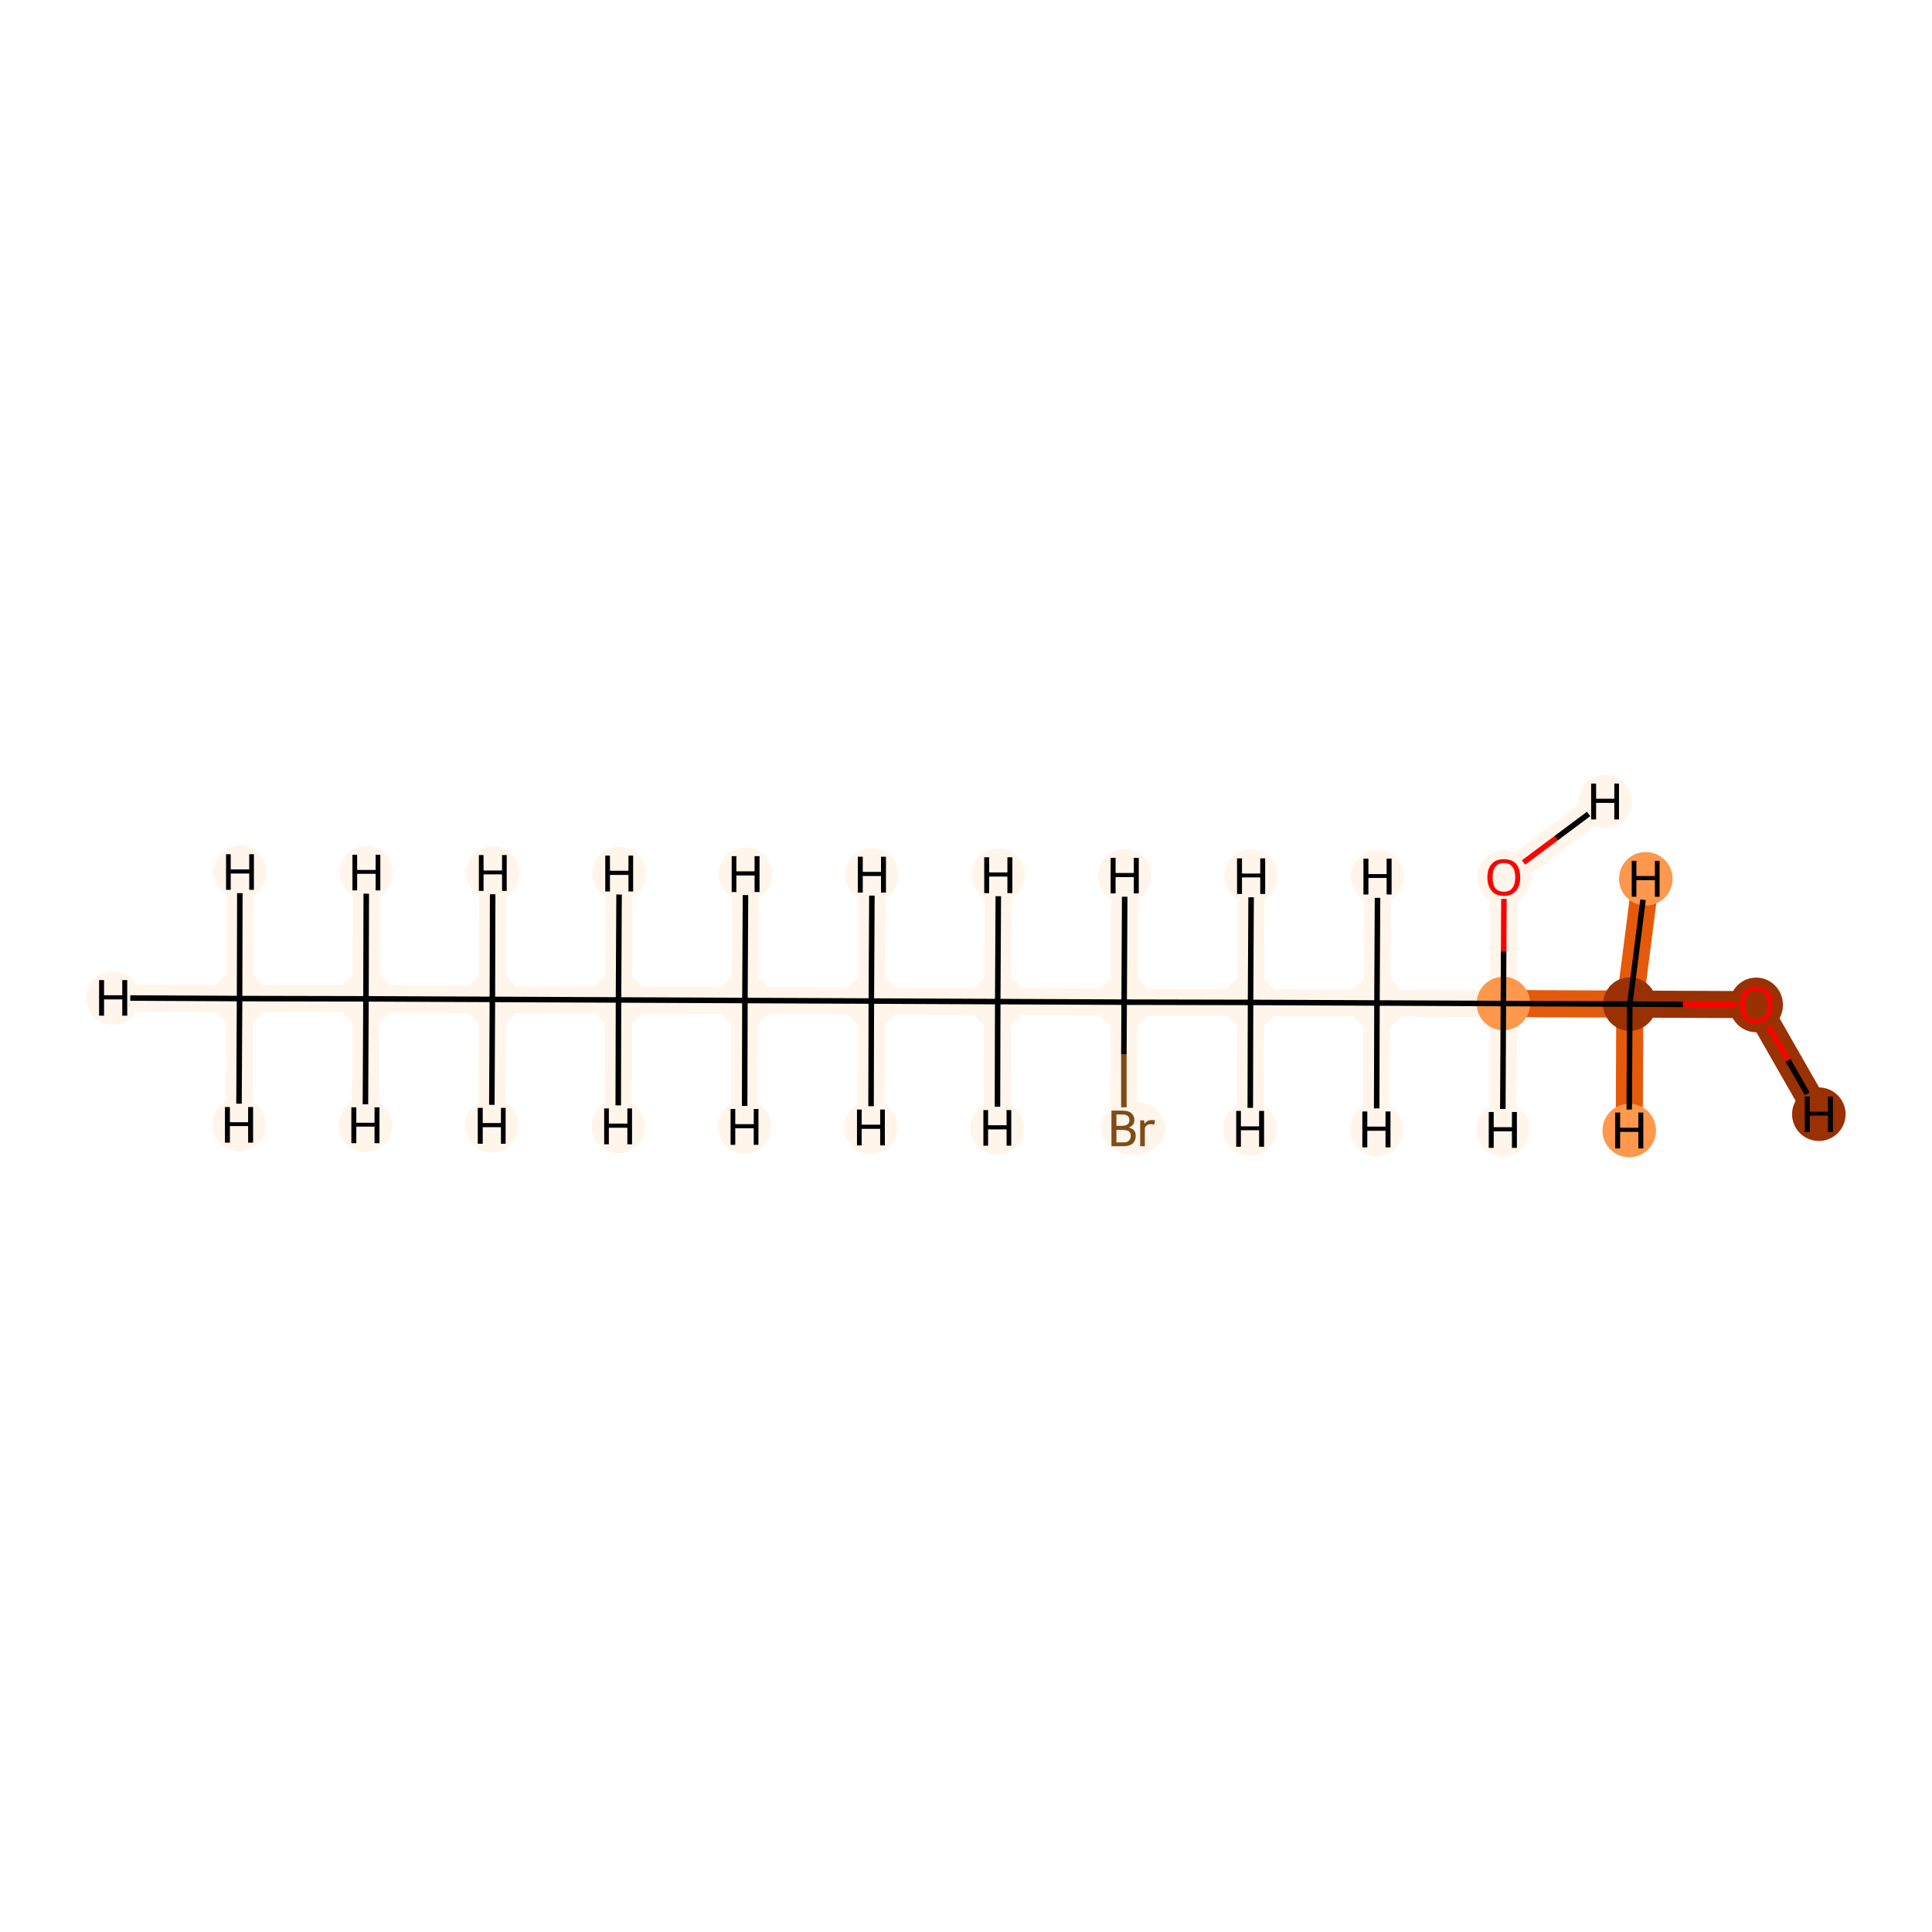 <?xml version='1.0' encoding='iso-8859-1'?>
<svg version='1.1' baseProfile='full'
              xmlns='http://www.w3.org/2000/svg'
                      xmlns:rdkit='http://www.rdkit.org/xml'
                      xmlns:xlink='http://www.w3.org/1999/xlink'
                  xml:space='preserve'
width='700px' height='700px' viewBox='0 0 700 700'>
<!-- END OF HEADER -->
<rect style='opacity:1.0;fill:#FFFFFF;stroke:none' width='700.0' height='700.0' x='0.0' y='0.0'> </rect>
<path d='M 86.8,361.8 L 132.6,361.9' style='fill:none;fill-rule:evenodd;stroke:#FFF5EB;stroke-width:9.8px;stroke-linecap:butt;stroke-linejoin:miter;stroke-opacity:1' />
<path d='M 86.8,361.8 L 41.0,361.6' style='fill:none;fill-rule:evenodd;stroke:#FFF5EB;stroke-width:9.8px;stroke-linecap:butt;stroke-linejoin:miter;stroke-opacity:1' />
<path d='M 86.8,361.8 L 87.0,316.0' style='fill:none;fill-rule:evenodd;stroke:#FFF5EB;stroke-width:9.8px;stroke-linecap:butt;stroke-linejoin:miter;stroke-opacity:1' />
<path d='M 86.8,361.8 L 86.6,407.5' style='fill:none;fill-rule:evenodd;stroke:#FFF5EB;stroke-width:9.8px;stroke-linecap:butt;stroke-linejoin:miter;stroke-opacity:1' />
<path d='M 132.6,361.9 L 178.4,362.1' style='fill:none;fill-rule:evenodd;stroke:#FFF5EB;stroke-width:9.8px;stroke-linecap:butt;stroke-linejoin:miter;stroke-opacity:1' />
<path d='M 132.6,361.9 L 132.4,407.7' style='fill:none;fill-rule:evenodd;stroke:#FFF5EB;stroke-width:9.8px;stroke-linecap:butt;stroke-linejoin:miter;stroke-opacity:1' />
<path d='M 132.6,361.9 L 132.7,316.1' style='fill:none;fill-rule:evenodd;stroke:#FFF5EB;stroke-width:9.8px;stroke-linecap:butt;stroke-linejoin:miter;stroke-opacity:1' />
<path d='M 178.4,362.1 L 224.1,362.3' style='fill:none;fill-rule:evenodd;stroke:#FFF5EB;stroke-width:9.8px;stroke-linecap:butt;stroke-linejoin:miter;stroke-opacity:1' />
<path d='M 178.4,362.1 L 178.5,316.3' style='fill:none;fill-rule:evenodd;stroke:#FFF5EB;stroke-width:9.8px;stroke-linecap:butt;stroke-linejoin:miter;stroke-opacity:1' />
<path d='M 178.4,362.1 L 178.2,407.9' style='fill:none;fill-rule:evenodd;stroke:#FFF5EB;stroke-width:9.8px;stroke-linecap:butt;stroke-linejoin:miter;stroke-opacity:1' />
<path d='M 224.1,362.3 L 269.9,362.5' style='fill:none;fill-rule:evenodd;stroke:#FFF5EB;stroke-width:9.8px;stroke-linecap:butt;stroke-linejoin:miter;stroke-opacity:1' />
<path d='M 224.1,362.3 L 224.0,408.1' style='fill:none;fill-rule:evenodd;stroke:#FFF5EB;stroke-width:9.8px;stroke-linecap:butt;stroke-linejoin:miter;stroke-opacity:1' />
<path d='M 224.1,362.3 L 224.3,316.5' style='fill:none;fill-rule:evenodd;stroke:#FFF5EB;stroke-width:9.8px;stroke-linecap:butt;stroke-linejoin:miter;stroke-opacity:1' />
<path d='M 269.9,362.5 L 315.7,362.7' style='fill:none;fill-rule:evenodd;stroke:#FFF5EB;stroke-width:9.8px;stroke-linecap:butt;stroke-linejoin:miter;stroke-opacity:1' />
<path d='M 269.9,362.5 L 270.1,316.7' style='fill:none;fill-rule:evenodd;stroke:#FFF5EB;stroke-width:9.8px;stroke-linecap:butt;stroke-linejoin:miter;stroke-opacity:1' />
<path d='M 269.9,362.5 L 269.8,408.3' style='fill:none;fill-rule:evenodd;stroke:#FFF5EB;stroke-width:9.8px;stroke-linecap:butt;stroke-linejoin:miter;stroke-opacity:1' />
<path d='M 315.7,362.7 L 361.5,362.9' style='fill:none;fill-rule:evenodd;stroke:#FFF5EB;stroke-width:9.8px;stroke-linecap:butt;stroke-linejoin:miter;stroke-opacity:1' />
<path d='M 315.7,362.7 L 315.5,408.5' style='fill:none;fill-rule:evenodd;stroke:#FFF5EB;stroke-width:9.8px;stroke-linecap:butt;stroke-linejoin:miter;stroke-opacity:1' />
<path d='M 315.7,362.7 L 315.9,316.9' style='fill:none;fill-rule:evenodd;stroke:#FFF5EB;stroke-width:9.8px;stroke-linecap:butt;stroke-linejoin:miter;stroke-opacity:1' />
<path d='M 361.5,362.9 L 407.3,363.1' style='fill:none;fill-rule:evenodd;stroke:#FFF5EB;stroke-width:9.8px;stroke-linecap:butt;stroke-linejoin:miter;stroke-opacity:1' />
<path d='M 361.5,362.9 L 361.7,317.1' style='fill:none;fill-rule:evenodd;stroke:#FFF5EB;stroke-width:9.8px;stroke-linecap:butt;stroke-linejoin:miter;stroke-opacity:1' />
<path d='M 361.5,362.9 L 361.3,408.7' style='fill:none;fill-rule:evenodd;stroke:#FFF5EB;stroke-width:9.8px;stroke-linecap:butt;stroke-linejoin:miter;stroke-opacity:1' />
<path d='M 407.3,363.1 L 453.1,363.2' style='fill:none;fill-rule:evenodd;stroke:#FFF5EB;stroke-width:9.8px;stroke-linecap:butt;stroke-linejoin:miter;stroke-opacity:1' />
<path d='M 407.3,363.1 L 407.1,408.8' style='fill:none;fill-rule:evenodd;stroke:#FFF5EB;stroke-width:9.8px;stroke-linecap:butt;stroke-linejoin:miter;stroke-opacity:1' />
<path d='M 407.3,363.1 L 407.5,317.3' style='fill:none;fill-rule:evenodd;stroke:#FFF5EB;stroke-width:9.8px;stroke-linecap:butt;stroke-linejoin:miter;stroke-opacity:1' />
<path d='M 453.1,363.2 L 498.9,363.4' style='fill:none;fill-rule:evenodd;stroke:#FFF5EB;stroke-width:9.8px;stroke-linecap:butt;stroke-linejoin:miter;stroke-opacity:1' />
<path d='M 453.1,363.2 L 453.3,317.4' style='fill:none;fill-rule:evenodd;stroke:#FFF5EB;stroke-width:9.8px;stroke-linecap:butt;stroke-linejoin:miter;stroke-opacity:1' />
<path d='M 453.1,363.2 L 452.9,409.0' style='fill:none;fill-rule:evenodd;stroke:#FFF5EB;stroke-width:9.8px;stroke-linecap:butt;stroke-linejoin:miter;stroke-opacity:1' />
<path d='M 498.9,363.4 L 544.7,363.6' style='fill:none;fill-rule:evenodd;stroke:#FFF5EB;stroke-width:9.8px;stroke-linecap:butt;stroke-linejoin:miter;stroke-opacity:1' />
<path d='M 498.9,363.4 L 498.7,409.2' style='fill:none;fill-rule:evenodd;stroke:#FFF5EB;stroke-width:9.8px;stroke-linecap:butt;stroke-linejoin:miter;stroke-opacity:1' />
<path d='M 498.9,363.4 L 499.1,317.6' style='fill:none;fill-rule:evenodd;stroke:#FFF5EB;stroke-width:9.8px;stroke-linecap:butt;stroke-linejoin:miter;stroke-opacity:1' />
<path d='M 544.7,363.6 L 590.5,363.8' style='fill:none;fill-rule:evenodd;stroke:#E5590A;stroke-width:9.8px;stroke-linecap:butt;stroke-linejoin:miter;stroke-opacity:1' />
<path d='M 544.7,363.6 L 544.9,317.8' style='fill:none;fill-rule:evenodd;stroke:#FFF5EB;stroke-width:9.8px;stroke-linecap:butt;stroke-linejoin:miter;stroke-opacity:1' />
<path d='M 544.7,363.6 L 544.5,409.4' style='fill:none;fill-rule:evenodd;stroke:#FFF5EB;stroke-width:9.8px;stroke-linecap:butt;stroke-linejoin:miter;stroke-opacity:1' />
<path d='M 590.5,363.8 L 636.3,364.0' style='fill:none;fill-rule:evenodd;stroke:#993103;stroke-width:9.8px;stroke-linecap:butt;stroke-linejoin:miter;stroke-opacity:1' />
<path d='M 590.5,363.8 L 590.3,409.6' style='fill:none;fill-rule:evenodd;stroke:#E5590A;stroke-width:9.8px;stroke-linecap:butt;stroke-linejoin:miter;stroke-opacity:1' />
<path d='M 590.5,363.8 L 596.3,318.4' style='fill:none;fill-rule:evenodd;stroke:#E5590A;stroke-width:9.8px;stroke-linecap:butt;stroke-linejoin:miter;stroke-opacity:1' />
<path d='M 636.3,364.0 L 659.0,403.7' style='fill:none;fill-rule:evenodd;stroke:#993103;stroke-width:9.8px;stroke-linecap:butt;stroke-linejoin:miter;stroke-opacity:1' />
<path d='M 544.9,317.8 L 581.6,290.4' style='fill:none;fill-rule:evenodd;stroke:#FFF5EB;stroke-width:9.8px;stroke-linecap:butt;stroke-linejoin:miter;stroke-opacity:1' />
<ellipse cx='86.8' cy='361.8' rx='9.2' ry='9.2'  style='fill:#FFF5EB;fill-rule:evenodd;stroke:#FFF5EB;stroke-width:1.0px;stroke-linecap:butt;stroke-linejoin:miter;stroke-opacity:1' />
<ellipse cx='132.6' cy='361.9' rx='9.2' ry='9.2'  style='fill:#FFF5EB;fill-rule:evenodd;stroke:#FFF5EB;stroke-width:1.0px;stroke-linecap:butt;stroke-linejoin:miter;stroke-opacity:1' />
<ellipse cx='178.4' cy='362.1' rx='9.2' ry='9.2'  style='fill:#FFF5EB;fill-rule:evenodd;stroke:#FFF5EB;stroke-width:1.0px;stroke-linecap:butt;stroke-linejoin:miter;stroke-opacity:1' />
<ellipse cx='224.1' cy='362.3' rx='9.2' ry='9.2'  style='fill:#FFF5EB;fill-rule:evenodd;stroke:#FFF5EB;stroke-width:1.0px;stroke-linecap:butt;stroke-linejoin:miter;stroke-opacity:1' />
<ellipse cx='269.9' cy='362.5' rx='9.2' ry='9.2'  style='fill:#FFF5EB;fill-rule:evenodd;stroke:#FFF5EB;stroke-width:1.0px;stroke-linecap:butt;stroke-linejoin:miter;stroke-opacity:1' />
<ellipse cx='315.7' cy='362.7' rx='9.2' ry='9.2'  style='fill:#FFF5EB;fill-rule:evenodd;stroke:#FFF5EB;stroke-width:1.0px;stroke-linecap:butt;stroke-linejoin:miter;stroke-opacity:1' />
<ellipse cx='361.5' cy='362.9' rx='9.2' ry='9.2'  style='fill:#FFF5EB;fill-rule:evenodd;stroke:#FFF5EB;stroke-width:1.0px;stroke-linecap:butt;stroke-linejoin:miter;stroke-opacity:1' />
<ellipse cx='407.3' cy='363.1' rx='9.2' ry='9.2'  style='fill:#FFF5EB;fill-rule:evenodd;stroke:#FFF5EB;stroke-width:1.0px;stroke-linecap:butt;stroke-linejoin:miter;stroke-opacity:1' />
<ellipse cx='453.1' cy='363.2' rx='9.2' ry='9.2'  style='fill:#FFF5EB;fill-rule:evenodd;stroke:#FFF5EB;stroke-width:1.0px;stroke-linecap:butt;stroke-linejoin:miter;stroke-opacity:1' />
<ellipse cx='498.9' cy='363.4' rx='9.2' ry='9.2'  style='fill:#FFF5EB;fill-rule:evenodd;stroke:#FFF5EB;stroke-width:1.0px;stroke-linecap:butt;stroke-linejoin:miter;stroke-opacity:1' />
<ellipse cx='544.7' cy='363.6' rx='9.2' ry='9.2'  style='fill:#FD984C;fill-rule:evenodd;stroke:#FD984C;stroke-width:1.0px;stroke-linecap:butt;stroke-linejoin:miter;stroke-opacity:1' />
<ellipse cx='590.5' cy='363.8' rx='9.2' ry='9.2'  style='fill:#993103;fill-rule:evenodd;stroke:#993103;stroke-width:1.0px;stroke-linecap:butt;stroke-linejoin:miter;stroke-opacity:1' />
<ellipse cx='636.3' cy='364.1' rx='9.2' ry='9.4'  style='fill:#993103;fill-rule:evenodd;stroke:#993103;stroke-width:1.0px;stroke-linecap:butt;stroke-linejoin:miter;stroke-opacity:1' />
<ellipse cx='544.9' cy='317.9' rx='9.2' ry='9.4'  style='fill:#FFF5EB;fill-rule:evenodd;stroke:#FFF5EB;stroke-width:1.0px;stroke-linecap:butt;stroke-linejoin:miter;stroke-opacity:1' />
<ellipse cx='410.6' cy='408.8' rx='11.2' ry='9.2'  style='fill:#FFF5EB;fill-rule:evenodd;stroke:#FFF5EB;stroke-width:1.0px;stroke-linecap:butt;stroke-linejoin:miter;stroke-opacity:1' />
<ellipse cx='41.0' cy='361.6' rx='9.2' ry='9.2'  style='fill:#FFF5EB;fill-rule:evenodd;stroke:#FFF5EB;stroke-width:1.0px;stroke-linecap:butt;stroke-linejoin:miter;stroke-opacity:1' />
<ellipse cx='87.0' cy='316.0' rx='9.2' ry='9.2'  style='fill:#FFF5EB;fill-rule:evenodd;stroke:#FFF5EB;stroke-width:1.0px;stroke-linecap:butt;stroke-linejoin:miter;stroke-opacity:1' />
<ellipse cx='86.6' cy='407.5' rx='9.2' ry='9.2'  style='fill:#FFF5EB;fill-rule:evenodd;stroke:#FFF5EB;stroke-width:1.0px;stroke-linecap:butt;stroke-linejoin:miter;stroke-opacity:1' />
<ellipse cx='132.4' cy='407.7' rx='9.2' ry='9.2'  style='fill:#FFF5EB;fill-rule:evenodd;stroke:#FFF5EB;stroke-width:1.0px;stroke-linecap:butt;stroke-linejoin:miter;stroke-opacity:1' />
<ellipse cx='132.7' cy='316.1' rx='9.2' ry='9.2'  style='fill:#FFF5EB;fill-rule:evenodd;stroke:#FFF5EB;stroke-width:1.0px;stroke-linecap:butt;stroke-linejoin:miter;stroke-opacity:1' />
<ellipse cx='178.5' cy='316.3' rx='9.2' ry='9.2'  style='fill:#FFF5EB;fill-rule:evenodd;stroke:#FFF5EB;stroke-width:1.0px;stroke-linecap:butt;stroke-linejoin:miter;stroke-opacity:1' />
<ellipse cx='178.2' cy='407.9' rx='9.2' ry='9.2'  style='fill:#FFF5EB;fill-rule:evenodd;stroke:#FFF5EB;stroke-width:1.0px;stroke-linecap:butt;stroke-linejoin:miter;stroke-opacity:1' />
<ellipse cx='224.0' cy='408.1' rx='9.2' ry='9.2'  style='fill:#FFF5EB;fill-rule:evenodd;stroke:#FFF5EB;stroke-width:1.0px;stroke-linecap:butt;stroke-linejoin:miter;stroke-opacity:1' />
<ellipse cx='224.3' cy='316.5' rx='9.2' ry='9.2'  style='fill:#FFF5EB;fill-rule:evenodd;stroke:#FFF5EB;stroke-width:1.0px;stroke-linecap:butt;stroke-linejoin:miter;stroke-opacity:1' />
<ellipse cx='270.1' cy='316.7' rx='9.2' ry='9.2'  style='fill:#FFF5EB;fill-rule:evenodd;stroke:#FFF5EB;stroke-width:1.0px;stroke-linecap:butt;stroke-linejoin:miter;stroke-opacity:1' />
<ellipse cx='269.8' cy='408.3' rx='9.2' ry='9.2'  style='fill:#FFF5EB;fill-rule:evenodd;stroke:#FFF5EB;stroke-width:1.0px;stroke-linecap:butt;stroke-linejoin:miter;stroke-opacity:1' />
<ellipse cx='315.5' cy='408.5' rx='9.2' ry='9.2'  style='fill:#FFF5EB;fill-rule:evenodd;stroke:#FFF5EB;stroke-width:1.0px;stroke-linecap:butt;stroke-linejoin:miter;stroke-opacity:1' />
<ellipse cx='315.9' cy='316.9' rx='9.2' ry='9.2'  style='fill:#FFF5EB;fill-rule:evenodd;stroke:#FFF5EB;stroke-width:1.0px;stroke-linecap:butt;stroke-linejoin:miter;stroke-opacity:1' />
<ellipse cx='361.7' cy='317.1' rx='9.2' ry='9.2'  style='fill:#FFF5EB;fill-rule:evenodd;stroke:#FFF5EB;stroke-width:1.0px;stroke-linecap:butt;stroke-linejoin:miter;stroke-opacity:1' />
<ellipse cx='361.3' cy='408.7' rx='9.2' ry='9.2'  style='fill:#FFF5EB;fill-rule:evenodd;stroke:#FFF5EB;stroke-width:1.0px;stroke-linecap:butt;stroke-linejoin:miter;stroke-opacity:1' />
<ellipse cx='407.5' cy='317.3' rx='9.2' ry='9.2'  style='fill:#FFF5EB;fill-rule:evenodd;stroke:#FFF5EB;stroke-width:1.0px;stroke-linecap:butt;stroke-linejoin:miter;stroke-opacity:1' />
<ellipse cx='453.3' cy='317.4' rx='9.2' ry='9.2'  style='fill:#FFF5EB;fill-rule:evenodd;stroke:#FFF5EB;stroke-width:1.0px;stroke-linecap:butt;stroke-linejoin:miter;stroke-opacity:1' />
<ellipse cx='452.9' cy='409.0' rx='9.2' ry='9.2'  style='fill:#FFF5EB;fill-rule:evenodd;stroke:#FFF5EB;stroke-width:1.0px;stroke-linecap:butt;stroke-linejoin:miter;stroke-opacity:1' />
<ellipse cx='498.7' cy='409.2' rx='9.2' ry='9.2'  style='fill:#FFF5EB;fill-rule:evenodd;stroke:#FFF5EB;stroke-width:1.0px;stroke-linecap:butt;stroke-linejoin:miter;stroke-opacity:1' />
<ellipse cx='499.1' cy='317.6' rx='9.2' ry='9.2'  style='fill:#FFF5EB;fill-rule:evenodd;stroke:#FFF5EB;stroke-width:1.0px;stroke-linecap:butt;stroke-linejoin:miter;stroke-opacity:1' />
<ellipse cx='544.5' cy='409.4' rx='9.2' ry='9.2'  style='fill:#FFF5EB;fill-rule:evenodd;stroke:#FFF5EB;stroke-width:1.0px;stroke-linecap:butt;stroke-linejoin:miter;stroke-opacity:1' />
<ellipse cx='590.3' cy='409.6' rx='9.2' ry='9.2'  style='fill:#FD984C;fill-rule:evenodd;stroke:#FD984C;stroke-width:1.0px;stroke-linecap:butt;stroke-linejoin:miter;stroke-opacity:1' />
<ellipse cx='596.3' cy='318.4' rx='9.2' ry='9.2'  style='fill:#FD984C;fill-rule:evenodd;stroke:#FD984C;stroke-width:1.0px;stroke-linecap:butt;stroke-linejoin:miter;stroke-opacity:1' />
<ellipse cx='659.0' cy='403.7' rx='9.2' ry='9.2'  style='fill:#993103;fill-rule:evenodd;stroke:#993103;stroke-width:1.0px;stroke-linecap:butt;stroke-linejoin:miter;stroke-opacity:1' />
<ellipse cx='581.6' cy='290.4' rx='9.2' ry='9.2'  style='fill:#FFF5EB;fill-rule:evenodd;stroke:#FFF5EB;stroke-width:1.0px;stroke-linecap:butt;stroke-linejoin:miter;stroke-opacity:1' />
<path class='bond-0 atom-0 atom-1' d='M 86.8,361.8 L 132.6,361.9' style='fill:none;fill-rule:evenodd;stroke:#000000;stroke-width:2.0px;stroke-linecap:butt;stroke-linejoin:miter;stroke-opacity:1' />
<path class='bond-14 atom-0 atom-15' d='M 86.8,361.8 L 47.2,361.6' style='fill:none;fill-rule:evenodd;stroke:#000000;stroke-width:2.0px;stroke-linecap:butt;stroke-linejoin:miter;stroke-opacity:1' />
<path class='bond-15 atom-0 atom-16' d='M 86.8,361.8 L 86.9,323.6' style='fill:none;fill-rule:evenodd;stroke:#000000;stroke-width:2.0px;stroke-linecap:butt;stroke-linejoin:miter;stroke-opacity:1' />
<path class='bond-16 atom-0 atom-17' d='M 86.8,361.8 L 86.6,399.9' style='fill:none;fill-rule:evenodd;stroke:#000000;stroke-width:2.0px;stroke-linecap:butt;stroke-linejoin:miter;stroke-opacity:1' />
<path class='bond-1 atom-1 atom-2' d='M 132.6,361.9 L 178.4,362.1' style='fill:none;fill-rule:evenodd;stroke:#000000;stroke-width:2.0px;stroke-linecap:butt;stroke-linejoin:miter;stroke-opacity:1' />
<path class='bond-17 atom-1 atom-18' d='M 132.6,361.9 L 132.4,400.1' style='fill:none;fill-rule:evenodd;stroke:#000000;stroke-width:2.0px;stroke-linecap:butt;stroke-linejoin:miter;stroke-opacity:1' />
<path class='bond-18 atom-1 atom-19' d='M 132.6,361.9 L 132.7,323.8' style='fill:none;fill-rule:evenodd;stroke:#000000;stroke-width:2.0px;stroke-linecap:butt;stroke-linejoin:miter;stroke-opacity:1' />
<path class='bond-2 atom-2 atom-3' d='M 178.4,362.1 L 224.1,362.3' style='fill:none;fill-rule:evenodd;stroke:#000000;stroke-width:2.0px;stroke-linecap:butt;stroke-linejoin:miter;stroke-opacity:1' />
<path class='bond-19 atom-2 atom-20' d='M 178.4,362.1 L 178.5,324.0' style='fill:none;fill-rule:evenodd;stroke:#000000;stroke-width:2.0px;stroke-linecap:butt;stroke-linejoin:miter;stroke-opacity:1' />
<path class='bond-20 atom-2 atom-21' d='M 178.4,362.1 L 178.2,400.3' style='fill:none;fill-rule:evenodd;stroke:#000000;stroke-width:2.0px;stroke-linecap:butt;stroke-linejoin:miter;stroke-opacity:1' />
<path class='bond-3 atom-3 atom-4' d='M 224.1,362.3 L 269.9,362.5' style='fill:none;fill-rule:evenodd;stroke:#000000;stroke-width:2.0px;stroke-linecap:butt;stroke-linejoin:miter;stroke-opacity:1' />
<path class='bond-21 atom-3 atom-22' d='M 224.1,362.3 L 224.0,400.5' style='fill:none;fill-rule:evenodd;stroke:#000000;stroke-width:2.0px;stroke-linecap:butt;stroke-linejoin:miter;stroke-opacity:1' />
<path class='bond-22 atom-3 atom-23' d='M 224.1,362.3 L 224.3,324.1' style='fill:none;fill-rule:evenodd;stroke:#000000;stroke-width:2.0px;stroke-linecap:butt;stroke-linejoin:miter;stroke-opacity:1' />
<path class='bond-4 atom-4 atom-5' d='M 269.9,362.5 L 315.7,362.7' style='fill:none;fill-rule:evenodd;stroke:#000000;stroke-width:2.0px;stroke-linecap:butt;stroke-linejoin:miter;stroke-opacity:1' />
<path class='bond-23 atom-4 atom-24' d='M 269.9,362.5 L 270.1,324.3' style='fill:none;fill-rule:evenodd;stroke:#000000;stroke-width:2.0px;stroke-linecap:butt;stroke-linejoin:miter;stroke-opacity:1' />
<path class='bond-24 atom-4 atom-25' d='M 269.9,362.5 L 269.8,400.7' style='fill:none;fill-rule:evenodd;stroke:#000000;stroke-width:2.0px;stroke-linecap:butt;stroke-linejoin:miter;stroke-opacity:1' />
<path class='bond-5 atom-5 atom-6' d='M 315.7,362.7 L 361.5,362.9' style='fill:none;fill-rule:evenodd;stroke:#000000;stroke-width:2.0px;stroke-linecap:butt;stroke-linejoin:miter;stroke-opacity:1' />
<path class='bond-25 atom-5 atom-26' d='M 315.7,362.7 L 315.6,400.8' style='fill:none;fill-rule:evenodd;stroke:#000000;stroke-width:2.0px;stroke-linecap:butt;stroke-linejoin:miter;stroke-opacity:1' />
<path class='bond-26 atom-5 atom-27' d='M 315.7,362.7 L 315.9,324.5' style='fill:none;fill-rule:evenodd;stroke:#000000;stroke-width:2.0px;stroke-linecap:butt;stroke-linejoin:miter;stroke-opacity:1' />
<path class='bond-6 atom-6 atom-7' d='M 361.5,362.9 L 407.3,363.1' style='fill:none;fill-rule:evenodd;stroke:#000000;stroke-width:2.0px;stroke-linecap:butt;stroke-linejoin:miter;stroke-opacity:1' />
<path class='bond-27 atom-6 atom-28' d='M 361.5,362.9 L 361.7,324.7' style='fill:none;fill-rule:evenodd;stroke:#000000;stroke-width:2.0px;stroke-linecap:butt;stroke-linejoin:miter;stroke-opacity:1' />
<path class='bond-28 atom-6 atom-29' d='M 361.5,362.9 L 361.4,401.0' style='fill:none;fill-rule:evenodd;stroke:#000000;stroke-width:2.0px;stroke-linecap:butt;stroke-linejoin:miter;stroke-opacity:1' />
<path class='bond-7 atom-7 atom-8' d='M 407.3,363.1 L 453.1,363.2' style='fill:none;fill-rule:evenodd;stroke:#000000;stroke-width:2.0px;stroke-linecap:butt;stroke-linejoin:miter;stroke-opacity:1' />
<path class='bond-13 atom-7 atom-14' d='M 407.3,363.1 L 407.2,382.1' style='fill:none;fill-rule:evenodd;stroke:#000000;stroke-width:2.0px;stroke-linecap:butt;stroke-linejoin:miter;stroke-opacity:1' />
<path class='bond-13 atom-7 atom-14' d='M 407.2,382.1 L 407.2,401.2' style='fill:none;fill-rule:evenodd;stroke:#7F4C19;stroke-width:2.0px;stroke-linecap:butt;stroke-linejoin:miter;stroke-opacity:1' />
<path class='bond-29 atom-7 atom-30' d='M 407.3,363.1 L 407.5,324.9' style='fill:none;fill-rule:evenodd;stroke:#000000;stroke-width:2.0px;stroke-linecap:butt;stroke-linejoin:miter;stroke-opacity:1' />
<path class='bond-8 atom-8 atom-9' d='M 453.1,363.2 L 498.9,363.4' style='fill:none;fill-rule:evenodd;stroke:#000000;stroke-width:2.0px;stroke-linecap:butt;stroke-linejoin:miter;stroke-opacity:1' />
<path class='bond-30 atom-8 atom-31' d='M 453.1,363.2 L 453.3,325.1' style='fill:none;fill-rule:evenodd;stroke:#000000;stroke-width:2.0px;stroke-linecap:butt;stroke-linejoin:miter;stroke-opacity:1' />
<path class='bond-31 atom-8 atom-32' d='M 453.1,363.2 L 453.0,401.4' style='fill:none;fill-rule:evenodd;stroke:#000000;stroke-width:2.0px;stroke-linecap:butt;stroke-linejoin:miter;stroke-opacity:1' />
<path class='bond-9 atom-9 atom-10' d='M 498.9,363.4 L 544.7,363.6' style='fill:none;fill-rule:evenodd;stroke:#000000;stroke-width:2.0px;stroke-linecap:butt;stroke-linejoin:miter;stroke-opacity:1' />
<path class='bond-32 atom-9 atom-33' d='M 498.9,363.4 L 498.8,401.6' style='fill:none;fill-rule:evenodd;stroke:#000000;stroke-width:2.0px;stroke-linecap:butt;stroke-linejoin:miter;stroke-opacity:1' />
<path class='bond-33 atom-9 atom-34' d='M 498.9,363.4 L 499.1,325.3' style='fill:none;fill-rule:evenodd;stroke:#000000;stroke-width:2.0px;stroke-linecap:butt;stroke-linejoin:miter;stroke-opacity:1' />
<path class='bond-10 atom-10 atom-11' d='M 544.7,363.6 L 590.5,363.8' style='fill:none;fill-rule:evenodd;stroke:#000000;stroke-width:2.0px;stroke-linecap:butt;stroke-linejoin:miter;stroke-opacity:1' />
<path class='bond-12 atom-10 atom-13' d='M 544.7,363.6 L 544.8,344.7' style='fill:none;fill-rule:evenodd;stroke:#000000;stroke-width:2.0px;stroke-linecap:butt;stroke-linejoin:miter;stroke-opacity:1' />
<path class='bond-12 atom-10 atom-13' d='M 544.8,344.7 L 544.9,325.7' style='fill:none;fill-rule:evenodd;stroke:#FF0000;stroke-width:2.0px;stroke-linecap:butt;stroke-linejoin:miter;stroke-opacity:1' />
<path class='bond-34 atom-10 atom-35' d='M 544.7,363.6 L 544.5,401.8' style='fill:none;fill-rule:evenodd;stroke:#000000;stroke-width:2.0px;stroke-linecap:butt;stroke-linejoin:miter;stroke-opacity:1' />
<path class='bond-11 atom-11 atom-12' d='M 590.5,363.8 L 609.8,363.9' style='fill:none;fill-rule:evenodd;stroke:#000000;stroke-width:2.0px;stroke-linecap:butt;stroke-linejoin:miter;stroke-opacity:1' />
<path class='bond-11 atom-11 atom-12' d='M 609.8,363.9 L 629.2,364.0' style='fill:none;fill-rule:evenodd;stroke:#FF0000;stroke-width:2.0px;stroke-linecap:butt;stroke-linejoin:miter;stroke-opacity:1' />
<path class='bond-35 atom-11 atom-36' d='M 590.5,363.8 L 590.3,402.0' style='fill:none;fill-rule:evenodd;stroke:#000000;stroke-width:2.0px;stroke-linecap:butt;stroke-linejoin:miter;stroke-opacity:1' />
<path class='bond-36 atom-11 atom-37' d='M 590.5,363.8 L 595.3,326.0' style='fill:none;fill-rule:evenodd;stroke:#000000;stroke-width:2.0px;stroke-linecap:butt;stroke-linejoin:miter;stroke-opacity:1' />
<path class='bond-37 atom-12 atom-38' d='M 640.8,371.9 L 647.8,384.1' style='fill:none;fill-rule:evenodd;stroke:#FF0000;stroke-width:2.0px;stroke-linecap:butt;stroke-linejoin:miter;stroke-opacity:1' />
<path class='bond-37 atom-12 atom-38' d='M 647.8,384.1 L 654.8,396.3' style='fill:none;fill-rule:evenodd;stroke:#000000;stroke-width:2.0px;stroke-linecap:butt;stroke-linejoin:miter;stroke-opacity:1' />
<path class='bond-38 atom-13 atom-39' d='M 552.0,312.5 L 563.8,303.7' style='fill:none;fill-rule:evenodd;stroke:#FF0000;stroke-width:2.0px;stroke-linecap:butt;stroke-linejoin:miter;stroke-opacity:1' />
<path class='bond-38 atom-13 atom-39' d='M 563.8,303.7 L 575.6,294.9' style='fill:none;fill-rule:evenodd;stroke:#000000;stroke-width:2.0px;stroke-linecap:butt;stroke-linejoin:miter;stroke-opacity:1' />
<path  class='atom-12' d='M 630.3 364.0
Q 630.3 360.9, 631.9 359.2
Q 633.4 357.4, 636.3 357.4
Q 639.2 357.4, 640.7 359.2
Q 642.2 360.9, 642.2 364.0
Q 642.2 367.2, 640.7 369.0
Q 639.1 370.7, 636.3 370.7
Q 633.4 370.7, 631.9 369.0
Q 630.3 367.2, 630.3 364.0
M 636.3 369.3
Q 638.3 369.3, 639.3 368.0
Q 640.4 366.6, 640.4 364.0
Q 640.4 361.5, 639.3 360.2
Q 638.3 358.9, 636.3 358.9
Q 634.3 358.9, 633.2 360.2
Q 632.2 361.5, 632.2 364.0
Q 632.2 366.6, 633.2 368.0
Q 634.3 369.3, 636.3 369.3
' fill='#FF0000'/>
<path  class='atom-13' d='M 538.9 317.9
Q 538.9 314.7, 540.5 313.0
Q 542.0 311.3, 544.9 311.3
Q 547.8 311.3, 549.3 313.0
Q 550.8 314.7, 550.8 317.9
Q 550.8 321.0, 549.3 322.8
Q 547.7 324.6, 544.9 324.6
Q 542.0 324.6, 540.5 322.8
Q 538.9 321.0, 538.9 317.9
M 544.9 323.1
Q 546.9 323.1, 547.9 321.8
Q 549.0 320.5, 549.0 317.9
Q 549.0 315.3, 547.9 314.0
Q 546.9 312.7, 544.9 312.7
Q 542.9 312.7, 541.8 314.0
Q 540.8 315.3, 540.8 317.9
Q 540.8 320.5, 541.8 321.8
Q 542.9 323.1, 544.9 323.1
' fill='#FF0000'/>
<path  class='atom-14' d='M 409.0 408.5
Q 410.3 408.9, 410.9 409.6
Q 411.5 410.4, 411.5 411.5
Q 411.5 413.3, 410.4 414.3
Q 409.3 415.3, 407.1 415.3
L 402.7 415.3
L 402.7 402.4
L 406.6 402.4
Q 408.8 402.4, 409.9 403.3
Q 411.0 404.2, 411.0 405.8
Q 411.0 407.8, 409.0 408.5
M 404.5 403.8
L 404.5 407.9
L 406.6 407.9
Q 407.8 407.9, 408.5 407.4
Q 409.2 406.9, 409.2 405.8
Q 409.2 403.8, 406.6 403.8
L 404.5 403.8
M 407.1 413.9
Q 408.4 413.9, 409.0 413.3
Q 409.7 412.7, 409.7 411.5
Q 409.7 410.4, 409.0 409.9
Q 408.2 409.4, 406.8 409.4
L 404.5 409.4
L 404.5 413.9
L 407.1 413.9
' fill='#7F4C19'/>
<path  class='atom-14' d='M 414.5 405.9
L 414.7 407.2
Q 415.7 405.8, 417.3 405.8
Q 417.8 405.8, 418.5 405.9
L 418.2 407.5
Q 417.4 407.3, 417.0 407.3
Q 416.2 407.3, 415.7 407.6
Q 415.2 407.9, 414.8 408.6
L 414.8 415.3
L 413.1 415.3
L 413.1 405.9
L 414.5 405.9
' fill='#7F4C19'/>
<path  class='atom-15' d='M 35.9 355.1
L 37.7 355.1
L 37.7 360.6
L 44.3 360.6
L 44.3 355.1
L 46.1 355.1
L 46.1 368.0
L 44.3 368.0
L 44.3 362.1
L 37.7 362.1
L 37.7 368.0
L 35.9 368.0
L 35.9 355.1
' fill='#000000'/>
<path  class='atom-16' d='M 81.9 309.5
L 83.6 309.5
L 83.6 315.0
L 90.3 315.0
L 90.3 309.5
L 92.0 309.5
L 92.0 322.4
L 90.3 322.4
L 90.3 316.5
L 83.6 316.5
L 83.6 322.4
L 81.9 322.4
L 81.9 309.5
' fill='#000000'/>
<path  class='atom-17' d='M 81.5 401.1
L 83.3 401.1
L 83.3 406.6
L 89.9 406.6
L 89.9 401.1
L 91.7 401.1
L 91.7 414.0
L 89.9 414.0
L 89.9 408.0
L 83.3 408.0
L 83.3 414.0
L 81.5 414.0
L 81.5 401.1
' fill='#000000'/>
<path  class='atom-18' d='M 127.3 401.2
L 129.1 401.2
L 129.1 406.8
L 135.7 406.8
L 135.7 401.2
L 137.5 401.2
L 137.5 414.2
L 135.7 414.2
L 135.7 408.2
L 129.1 408.2
L 129.1 414.2
L 127.3 414.2
L 127.3 401.2
' fill='#000000'/>
<path  class='atom-19' d='M 127.7 309.7
L 129.4 309.7
L 129.4 315.2
L 136.1 315.2
L 136.1 309.7
L 137.8 309.7
L 137.8 322.6
L 136.1 322.6
L 136.1 316.6
L 129.4 316.6
L 129.4 322.6
L 127.7 322.6
L 127.7 309.7
' fill='#000000'/>
<path  class='atom-20' d='M 173.5 309.8
L 175.2 309.8
L 175.2 315.4
L 181.9 315.4
L 181.9 309.8
L 183.6 309.8
L 183.6 322.8
L 181.9 322.8
L 181.9 316.8
L 175.2 316.8
L 175.2 322.8
L 173.5 322.8
L 173.5 309.8
' fill='#000000'/>
<path  class='atom-21' d='M 173.1 401.4
L 174.9 401.4
L 174.9 406.9
L 181.5 406.9
L 181.5 401.4
L 183.2 401.4
L 183.2 414.4
L 181.5 414.4
L 181.5 408.4
L 174.9 408.4
L 174.9 414.4
L 173.1 414.4
L 173.1 401.4
' fill='#000000'/>
<path  class='atom-22' d='M 218.9 401.6
L 220.6 401.6
L 220.6 407.1
L 227.3 407.1
L 227.3 401.6
L 229.0 401.6
L 229.0 414.6
L 227.3 414.6
L 227.3 408.6
L 220.6 408.6
L 220.6 414.6
L 218.9 414.6
L 218.9 401.6
' fill='#000000'/>
<path  class='atom-23' d='M 219.3 310.0
L 221.0 310.0
L 221.0 315.5
L 227.7 315.5
L 227.7 310.0
L 229.4 310.0
L 229.4 323.0
L 227.7 323.0
L 227.7 317.0
L 221.0 317.0
L 221.0 323.0
L 219.3 323.0
L 219.3 310.0
' fill='#000000'/>
<path  class='atom-24' d='M 265.1 310.2
L 266.8 310.2
L 266.8 315.7
L 273.4 315.7
L 273.4 310.2
L 275.2 310.2
L 275.2 323.2
L 273.4 323.2
L 273.4 317.2
L 266.8 317.2
L 266.8 323.2
L 265.1 323.2
L 265.1 310.2
' fill='#000000'/>
<path  class='atom-25' d='M 264.7 401.8
L 266.4 401.8
L 266.4 407.3
L 273.1 407.3
L 273.1 401.8
L 274.8 401.8
L 274.8 414.8
L 273.1 414.8
L 273.1 408.8
L 266.4 408.8
L 266.4 414.8
L 264.7 414.8
L 264.7 401.8
' fill='#000000'/>
<path  class='atom-26' d='M 310.5 402.0
L 312.2 402.0
L 312.2 407.5
L 318.9 407.5
L 318.9 402.0
L 320.6 402.0
L 320.6 415.0
L 318.9 415.0
L 318.9 409.0
L 312.2 409.0
L 312.2 415.0
L 310.5 415.0
L 310.5 402.0
' fill='#000000'/>
<path  class='atom-27' d='M 310.8 310.4
L 312.6 310.4
L 312.6 315.9
L 319.2 315.9
L 319.2 310.4
L 321.0 310.4
L 321.0 323.4
L 319.2 323.4
L 319.2 317.4
L 312.6 317.4
L 312.6 323.4
L 310.8 323.4
L 310.8 310.4
' fill='#000000'/>
<path  class='atom-28' d='M 356.6 310.6
L 358.4 310.6
L 358.4 316.1
L 365.0 316.1
L 365.0 310.6
L 366.8 310.6
L 366.8 323.6
L 365.0 323.6
L 365.0 317.6
L 358.4 317.6
L 358.4 323.6
L 356.6 323.6
L 356.6 310.6
' fill='#000000'/>
<path  class='atom-29' d='M 356.3 402.2
L 358.0 402.2
L 358.0 407.7
L 364.7 407.7
L 364.7 402.2
L 366.4 402.2
L 366.4 415.1
L 364.7 415.1
L 364.7 409.2
L 358.0 409.2
L 358.0 415.1
L 356.3 415.1
L 356.3 402.2
' fill='#000000'/>
<path  class='atom-30' d='M 402.4 310.8
L 404.2 310.8
L 404.2 316.3
L 410.8 316.3
L 410.8 310.8
L 412.6 310.8
L 412.6 323.7
L 410.8 323.7
L 410.8 317.8
L 404.2 317.8
L 404.2 323.7
L 402.4 323.7
L 402.4 310.8
' fill='#000000'/>
<path  class='atom-31' d='M 448.2 311.0
L 450.0 311.0
L 450.0 316.5
L 456.6 316.5
L 456.6 311.0
L 458.4 311.0
L 458.4 323.9
L 456.6 323.9
L 456.6 317.9
L 450.0 317.9
L 450.0 323.9
L 448.2 323.9
L 448.2 311.0
' fill='#000000'/>
<path  class='atom-32' d='M 447.9 402.5
L 449.6 402.5
L 449.6 408.1
L 456.2 408.1
L 456.2 402.5
L 458.0 402.5
L 458.0 415.5
L 456.2 415.5
L 456.2 409.5
L 449.6 409.5
L 449.6 415.5
L 447.9 415.5
L 447.9 402.5
' fill='#000000'/>
<path  class='atom-33' d='M 493.6 402.7
L 495.4 402.7
L 495.4 408.2
L 502.0 408.2
L 502.0 402.7
L 503.8 402.7
L 503.8 415.7
L 502.0 415.7
L 502.0 409.7
L 495.4 409.7
L 495.4 415.7
L 493.6 415.7
L 493.6 402.7
' fill='#000000'/>
<path  class='atom-34' d='M 494.0 311.1
L 495.8 311.1
L 495.8 316.7
L 502.4 316.7
L 502.4 311.1
L 504.2 311.1
L 504.2 324.1
L 502.4 324.1
L 502.4 318.1
L 495.8 318.1
L 495.8 324.1
L 494.0 324.1
L 494.0 311.1
' fill='#000000'/>
<path  class='atom-35' d='M 539.4 402.9
L 541.2 402.9
L 541.2 408.4
L 547.8 408.4
L 547.8 402.9
L 549.6 402.9
L 549.6 415.9
L 547.8 415.9
L 547.8 409.9
L 541.2 409.9
L 541.2 415.9
L 539.4 415.9
L 539.4 402.9
' fill='#000000'/>
<path  class='atom-36' d='M 585.2 403.1
L 587.0 403.1
L 587.0 408.6
L 593.6 408.6
L 593.6 403.1
L 595.4 403.1
L 595.4 416.1
L 593.6 416.1
L 593.6 410.1
L 587.0 410.1
L 587.0 416.1
L 585.2 416.1
L 585.2 403.1
' fill='#000000'/>
<path  class='atom-37' d='M 591.2 311.9
L 592.9 311.9
L 592.9 317.4
L 599.6 317.4
L 599.6 311.9
L 601.3 311.9
L 601.3 324.9
L 599.6 324.9
L 599.6 318.9
L 592.9 318.9
L 592.9 324.9
L 591.2 324.9
L 591.2 311.9
' fill='#000000'/>
<path  class='atom-38' d='M 653.9 397.3
L 655.7 397.3
L 655.7 402.8
L 662.3 402.8
L 662.3 397.3
L 664.1 397.3
L 664.1 410.2
L 662.3 410.2
L 662.3 404.2
L 655.7 404.2
L 655.7 410.2
L 653.9 410.2
L 653.9 397.3
' fill='#000000'/>
<path  class='atom-39' d='M 576.5 283.9
L 578.3 283.9
L 578.3 289.4
L 584.9 289.4
L 584.9 283.9
L 586.6 283.9
L 586.6 296.9
L 584.9 296.9
L 584.9 290.9
L 578.3 290.9
L 578.3 296.9
L 576.5 296.9
L 576.5 283.9
' fill='#000000'/>
</svg>
